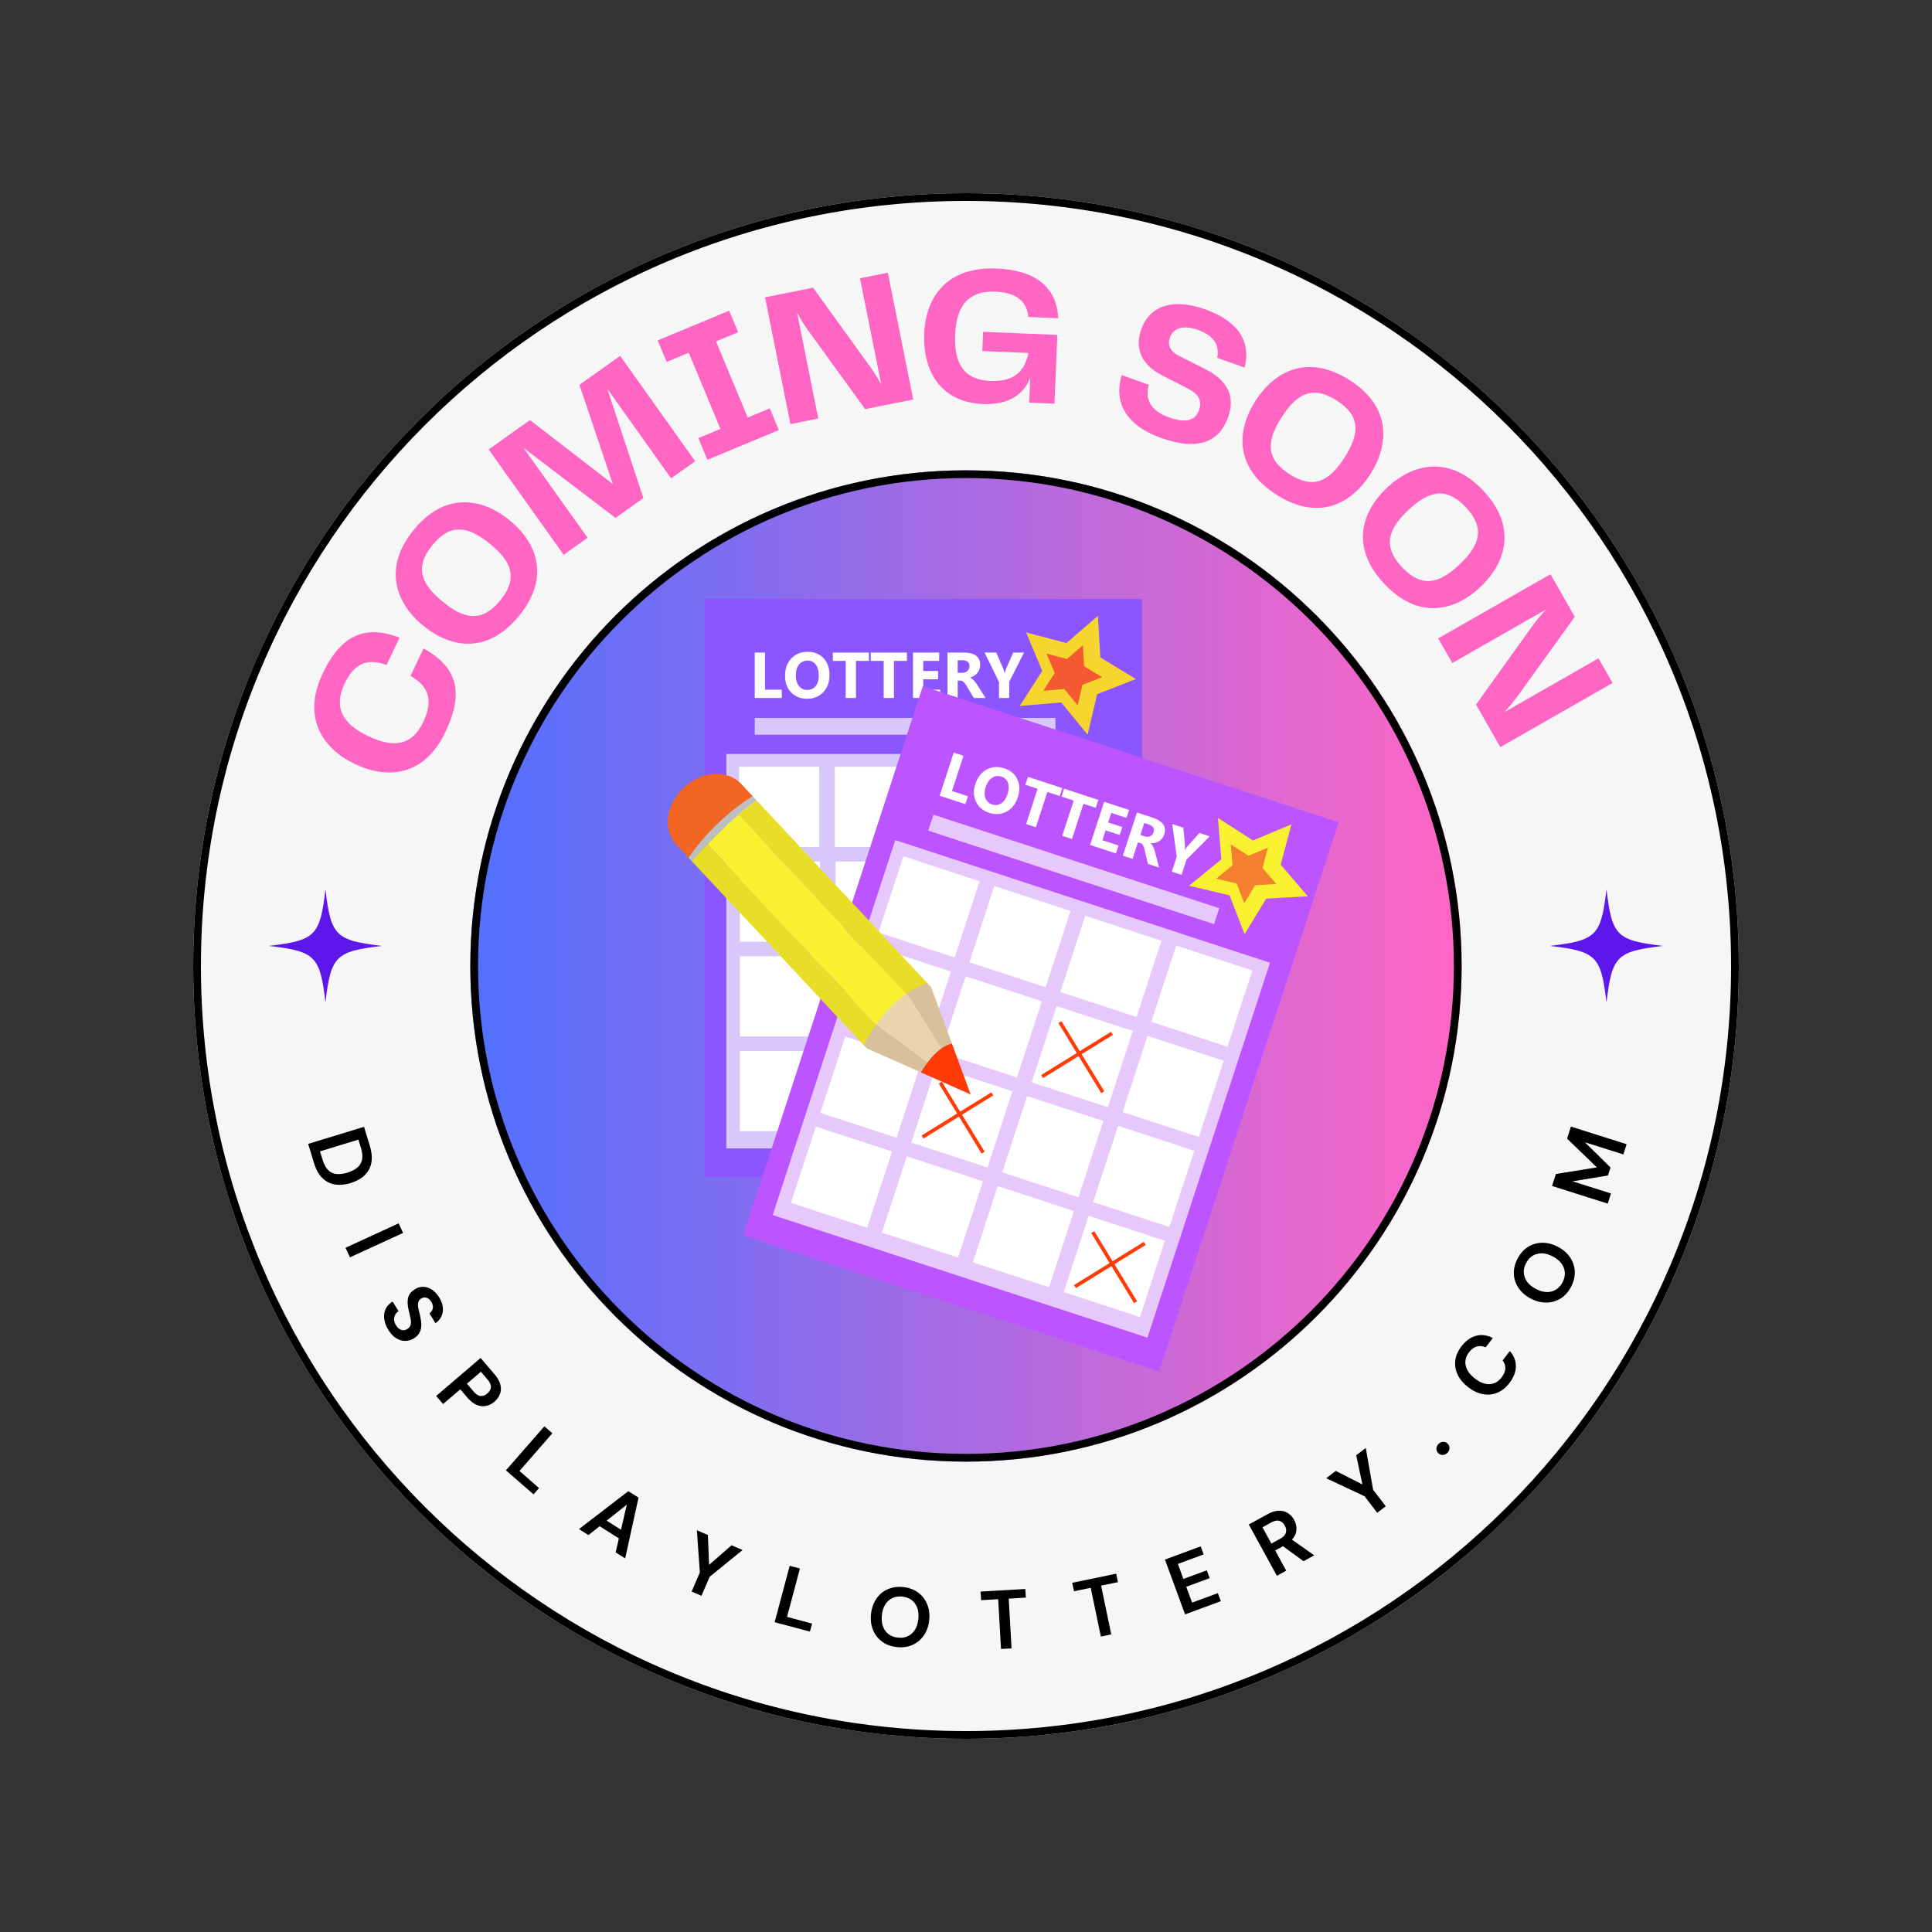 <svg xmlns="http://www.w3.org/2000/svg" xmlns:xlink="http://www.w3.org/1999/xlink" width="500" zoomAndPan="magnify" viewBox="0 0 375 375" height="500" preserveAspectRatio="xMidYMid meet" version="1.0"><rect x="0" y="0" width="375" height="375" fill="#333333" stroke="none"/><defs><g/><clipPath id="3c8b5dbeda"><path d="M 37.5 37.5 L 337.5 37.5 L 337.5 337.5 L 37.5 337.5 Z M 37.5 37.5 " clip-rule="nonzero"/></clipPath><clipPath id="721725e0b8"><path d="M 187.5 37.5 C 104.656 37.5 37.5 104.656 37.5 187.5 C 37.5 270.344 104.656 337.5 187.5 337.5 C 270.344 337.5 337.5 270.344 337.5 187.5 C 337.5 104.656 270.344 37.5 187.5 37.5 Z M 187.5 37.5 " clip-rule="nonzero"/></clipPath><clipPath id="bf26c72ea7"><path d="M 91.289 91.289 L 283.711 91.289 L 283.711 283.711 L 91.289 283.711 Z M 91.289 91.289 " clip-rule="nonzero"/></clipPath><clipPath id="8bfb88e662"><path d="M 187.5 91.289 C 134.363 91.289 91.289 134.363 91.289 187.5 C 91.289 240.637 134.363 283.711 187.5 283.711 C 240.637 283.711 283.711 240.637 283.711 187.5 C 283.711 134.363 240.637 91.289 187.5 91.289 Z M 187.5 91.289 " clip-rule="nonzero"/></clipPath><linearGradient x1="-0" gradientTransform="matrix(0.752, 0, 0, 0.752, 91.291, 91.291)" y1="0" x2="256" gradientUnits="userSpaceOnUse" y2="0" id="7753d9e306"><stop stop-opacity="1" stop-color="rgb(31.799%, 43.9%, 100%)" offset="0"/><stop stop-opacity="1" stop-color="rgb(32.065%, 43.884%, 99.908%)" offset="0.004"/><stop stop-opacity="1" stop-color="rgb(32.332%, 43.869%, 99.818%)" offset="0.008"/><stop stop-opacity="1" stop-color="rgb(32.597%, 43.854%, 99.728%)" offset="0.012"/><stop stop-opacity="1" stop-color="rgb(32.864%, 43.839%, 99.638%)" offset="0.016"/><stop stop-opacity="1" stop-color="rgb(33.13%, 43.823%, 99.548%)" offset="0.02"/><stop stop-opacity="1" stop-color="rgb(33.397%, 43.808%, 99.458%)" offset="0.023"/><stop stop-opacity="1" stop-color="rgb(33.664%, 43.793%, 99.367%)" offset="0.027"/><stop stop-opacity="1" stop-color="rgb(33.931%, 43.777%, 99.277%)" offset="0.031"/><stop stop-opacity="1" stop-color="rgb(34.196%, 43.762%, 99.187%)" offset="0.035"/><stop stop-opacity="1" stop-color="rgb(34.464%, 43.747%, 99.097%)" offset="0.039"/><stop stop-opacity="1" stop-color="rgb(34.729%, 43.732%, 99.007%)" offset="0.043"/><stop stop-opacity="1" stop-color="rgb(34.996%, 43.716%, 98.917%)" offset="0.047"/><stop stop-opacity="1" stop-color="rgb(35.262%, 43.701%, 98.827%)" offset="0.051"/><stop stop-opacity="1" stop-color="rgb(35.529%, 43.686%, 98.737%)" offset="0.055"/><stop stop-opacity="1" stop-color="rgb(35.794%, 43.671%, 98.645%)" offset="0.059"/><stop stop-opacity="1" stop-color="rgb(36.061%, 43.655%, 98.555%)" offset="0.062"/><stop stop-opacity="1" stop-color="rgb(36.328%, 43.64%, 98.465%)" offset="0.066"/><stop stop-opacity="1" stop-color="rgb(36.595%, 43.625%, 98.375%)" offset="0.07"/><stop stop-opacity="1" stop-color="rgb(36.861%, 43.61%, 98.285%)" offset="0.074"/><stop stop-opacity="1" stop-color="rgb(37.128%, 43.594%, 98.195%)" offset="0.078"/><stop stop-opacity="1" stop-color="rgb(37.393%, 43.579%, 98.105%)" offset="0.082"/><stop stop-opacity="1" stop-color="rgb(37.66%, 43.564%, 98.015%)" offset="0.086"/><stop stop-opacity="1" stop-color="rgb(37.926%, 43.549%, 97.923%)" offset="0.09"/><stop stop-opacity="1" stop-color="rgb(38.193%, 43.533%, 97.833%)" offset="0.094"/><stop stop-opacity="1" stop-color="rgb(38.458%, 43.518%, 97.743%)" offset="0.098"/><stop stop-opacity="1" stop-color="rgb(38.725%, 43.503%, 97.653%)" offset="0.102"/><stop stop-opacity="1" stop-color="rgb(38.992%, 43.488%, 97.563%)" offset="0.105"/><stop stop-opacity="1" stop-color="rgb(39.259%, 43.472%, 97.473%)" offset="0.109"/><stop stop-opacity="1" stop-color="rgb(39.525%, 43.457%, 97.382%)" offset="0.113"/><stop stop-opacity="1" stop-color="rgb(39.792%, 43.442%, 97.292%)" offset="0.117"/><stop stop-opacity="1" stop-color="rgb(40.057%, 43.427%, 97.202%)" offset="0.121"/><stop stop-opacity="1" stop-color="rgb(40.324%, 43.411%, 97.112%)" offset="0.125"/><stop stop-opacity="1" stop-color="rgb(40.59%, 43.396%, 97.021%)" offset="0.129"/><stop stop-opacity="1" stop-color="rgb(40.857%, 43.381%, 96.931%)" offset="0.133"/><stop stop-opacity="1" stop-color="rgb(41.122%, 43.365%, 96.841%)" offset="0.137"/><stop stop-opacity="1" stop-color="rgb(41.389%, 43.35%, 96.751%)" offset="0.141"/><stop stop-opacity="1" stop-color="rgb(41.655%, 43.335%, 96.66%)" offset="0.145"/><stop stop-opacity="1" stop-color="rgb(41.922%, 43.32%, 96.57%)" offset="0.148"/><stop stop-opacity="1" stop-color="rgb(42.189%, 43.304%, 96.48%)" offset="0.152"/><stop stop-opacity="1" stop-color="rgb(42.456%, 43.289%, 96.39%)" offset="0.156"/><stop stop-opacity="1" stop-color="rgb(42.722%, 43.274%, 96.3%)" offset="0.16"/><stop stop-opacity="1" stop-color="rgb(42.989%, 43.259%, 96.21%)" offset="0.164"/><stop stop-opacity="1" stop-color="rgb(43.254%, 43.243%, 96.12%)" offset="0.168"/><stop stop-opacity="1" stop-color="rgb(43.521%, 43.23%, 96.03%)" offset="0.172"/><stop stop-opacity="1" stop-color="rgb(43.787%, 43.214%, 95.938%)" offset="0.176"/><stop stop-opacity="1" stop-color="rgb(44.054%, 43.199%, 95.848%)" offset="0.18"/><stop stop-opacity="1" stop-color="rgb(44.319%, 43.184%, 95.758%)" offset="0.184"/><stop stop-opacity="1" stop-color="rgb(44.586%, 43.169%, 95.668%)" offset="0.188"/><stop stop-opacity="1" stop-color="rgb(44.853%, 43.153%, 95.578%)" offset="0.191"/><stop stop-opacity="1" stop-color="rgb(45.12%, 43.138%, 95.488%)" offset="0.195"/><stop stop-opacity="1" stop-color="rgb(45.386%, 43.123%, 95.396%)" offset="0.199"/><stop stop-opacity="1" stop-color="rgb(45.653%, 43.108%, 95.306%)" offset="0.203"/><stop stop-opacity="1" stop-color="rgb(45.918%, 43.092%, 95.216%)" offset="0.207"/><stop stop-opacity="1" stop-color="rgb(46.185%, 43.077%, 95.126%)" offset="0.211"/><stop stop-opacity="1" stop-color="rgb(46.451%, 43.062%, 95.036%)" offset="0.215"/><stop stop-opacity="1" stop-color="rgb(46.718%, 43.047%, 94.946%)" offset="0.219"/><stop stop-opacity="1" stop-color="rgb(46.983%, 43.031%, 94.856%)" offset="0.223"/><stop stop-opacity="1" stop-color="rgb(47.25%, 43.016%, 94.766%)" offset="0.227"/><stop stop-opacity="1" stop-color="rgb(47.516%, 43.001%, 94.675%)" offset="0.23"/><stop stop-opacity="1" stop-color="rgb(47.783%, 42.986%, 94.585%)" offset="0.234"/><stop stop-opacity="1" stop-color="rgb(48.05%, 42.97%, 94.495%)" offset="0.238"/><stop stop-opacity="1" stop-color="rgb(48.317%, 42.955%, 94.405%)" offset="0.242"/><stop stop-opacity="1" stop-color="rgb(48.582%, 42.94%, 94.315%)" offset="0.246"/><stop stop-opacity="1" stop-color="rgb(48.849%, 42.925%, 94.225%)" offset="0.25"/><stop stop-opacity="1" stop-color="rgb(49.115%, 42.909%, 94.135%)" offset="0.254"/><stop stop-opacity="1" stop-color="rgb(49.382%, 42.894%, 94.044%)" offset="0.258"/><stop stop-opacity="1" stop-color="rgb(49.648%, 42.879%, 93.953%)" offset="0.262"/><stop stop-opacity="1" stop-color="rgb(49.915%, 42.863%, 93.863%)" offset="0.266"/><stop stop-opacity="1" stop-color="rgb(50.18%, 42.848%, 93.773%)" offset="0.27"/><stop stop-opacity="1" stop-color="rgb(50.447%, 42.833%, 93.683%)" offset="0.273"/><stop stop-opacity="1" stop-color="rgb(50.714%, 42.818%, 93.593%)" offset="0.277"/><stop stop-opacity="1" stop-color="rgb(50.981%, 42.802%, 93.503%)" offset="0.281"/><stop stop-opacity="1" stop-color="rgb(51.247%, 42.787%, 93.411%)" offset="0.285"/><stop stop-opacity="1" stop-color="rgb(51.514%, 42.772%, 93.321%)" offset="0.289"/><stop stop-opacity="1" stop-color="rgb(51.779%, 42.757%, 93.231%)" offset="0.293"/><stop stop-opacity="1" stop-color="rgb(52.046%, 42.741%, 93.141%)" offset="0.297"/><stop stop-opacity="1" stop-color="rgb(52.312%, 42.726%, 93.051%)" offset="0.301"/><stop stop-opacity="1" stop-color="rgb(52.579%, 42.711%, 92.961%)" offset="0.305"/><stop stop-opacity="1" stop-color="rgb(52.844%, 42.696%, 92.871%)" offset="0.309"/><stop stop-opacity="1" stop-color="rgb(53.111%, 42.68%, 92.781%)" offset="0.312"/><stop stop-opacity="1" stop-color="rgb(53.377%, 42.665%, 92.69%)" offset="0.316"/><stop stop-opacity="1" stop-color="rgb(53.644%, 42.65%, 92.599%)" offset="0.32"/><stop stop-opacity="1" stop-color="rgb(53.911%, 42.635%, 92.509%)" offset="0.324"/><stop stop-opacity="1" stop-color="rgb(54.178%, 42.619%, 92.419%)" offset="0.328"/><stop stop-opacity="1" stop-color="rgb(54.443%, 42.604%, 92.329%)" offset="0.332"/><stop stop-opacity="1" stop-color="rgb(54.71%, 42.589%, 92.239%)" offset="0.336"/><stop stop-opacity="1" stop-color="rgb(54.976%, 42.574%, 92.149%)" offset="0.34"/><stop stop-opacity="1" stop-color="rgb(55.243%, 42.558%, 92.059%)" offset="0.344"/><stop stop-opacity="1" stop-color="rgb(55.508%, 42.543%, 91.968%)" offset="0.348"/><stop stop-opacity="1" stop-color="rgb(55.775%, 42.528%, 91.878%)" offset="0.352"/><stop stop-opacity="1" stop-color="rgb(56.041%, 42.513%, 91.788%)" offset="0.355"/><stop stop-opacity="1" stop-color="rgb(56.308%, 42.497%, 91.698%)" offset="0.359"/><stop stop-opacity="1" stop-color="rgb(56.575%, 42.482%, 91.608%)" offset="0.363"/><stop stop-opacity="1" stop-color="rgb(56.842%, 42.467%, 91.518%)" offset="0.367"/><stop stop-opacity="1" stop-color="rgb(57.108%, 42.451%, 91.426%)" offset="0.371"/><stop stop-opacity="1" stop-color="rgb(57.375%, 42.436%, 91.336%)" offset="0.375"/><stop stop-opacity="1" stop-color="rgb(57.64%, 42.421%, 91.246%)" offset="0.379"/><stop stop-opacity="1" stop-color="rgb(57.907%, 42.406%, 91.156%)" offset="0.383"/><stop stop-opacity="1" stop-color="rgb(58.173%, 42.39%, 91.066%)" offset="0.387"/><stop stop-opacity="1" stop-color="rgb(58.44%, 42.375%, 90.976%)" offset="0.391"/><stop stop-opacity="1" stop-color="rgb(58.705%, 42.36%, 90.886%)" offset="0.395"/><stop stop-opacity="1" stop-color="rgb(58.972%, 42.345%, 90.796%)" offset="0.398"/><stop stop-opacity="1" stop-color="rgb(59.239%, 42.329%, 90.704%)" offset="0.402"/><stop stop-opacity="1" stop-color="rgb(59.506%, 42.314%, 90.614%)" offset="0.406"/><stop stop-opacity="1" stop-color="rgb(59.772%, 42.299%, 90.524%)" offset="0.41"/><stop stop-opacity="1" stop-color="rgb(60.039%, 42.285%, 90.434%)" offset="0.414"/><stop stop-opacity="1" stop-color="rgb(60.304%, 42.27%, 90.344%)" offset="0.418"/><stop stop-opacity="1" stop-color="rgb(60.571%, 42.255%, 90.254%)" offset="0.422"/><stop stop-opacity="1" stop-color="rgb(60.837%, 42.239%, 90.164%)" offset="0.426"/><stop stop-opacity="1" stop-color="rgb(61.104%, 42.224%, 90.074%)" offset="0.43"/><stop stop-opacity="1" stop-color="rgb(61.369%, 42.209%, 89.983%)" offset="0.434"/><stop stop-opacity="1" stop-color="rgb(61.636%, 42.194%, 89.893%)" offset="0.438"/><stop stop-opacity="1" stop-color="rgb(61.902%, 42.178%, 89.803%)" offset="0.441"/><stop stop-opacity="1" stop-color="rgb(62.169%, 42.163%, 89.713%)" offset="0.445"/><stop stop-opacity="1" stop-color="rgb(62.436%, 42.148%, 89.622%)" offset="0.449"/><stop stop-opacity="1" stop-color="rgb(62.703%, 42.133%, 89.532%)" offset="0.453"/><stop stop-opacity="1" stop-color="rgb(62.968%, 42.117%, 89.441%)" offset="0.457"/><stop stop-opacity="1" stop-color="rgb(63.235%, 42.102%, 89.351%)" offset="0.461"/><stop stop-opacity="1" stop-color="rgb(63.501%, 42.087%, 89.261%)" offset="0.465"/><stop stop-opacity="1" stop-color="rgb(63.768%, 42.072%, 89.171%)" offset="0.469"/><stop stop-opacity="1" stop-color="rgb(64.034%, 42.056%, 89.081%)" offset="0.473"/><stop stop-opacity="1" stop-color="rgb(64.301%, 42.041%, 88.991%)" offset="0.477"/><stop stop-opacity="1" stop-color="rgb(64.566%, 42.026%, 88.901%)" offset="0.48"/><stop stop-opacity="1" stop-color="rgb(64.833%, 42.01%, 88.811%)" offset="0.484"/><stop stop-opacity="1" stop-color="rgb(65.1%, 41.995%, 88.719%)" offset="0.488"/><stop stop-opacity="1" stop-color="rgb(65.367%, 41.98%, 88.629%)" offset="0.492"/><stop stop-opacity="1" stop-color="rgb(65.633%, 41.965%, 88.539%)" offset="0.496"/><stop stop-opacity="1" stop-color="rgb(65.9%, 41.949%, 88.449%)" offset="0.5"/><stop stop-opacity="1" stop-color="rgb(66.165%, 41.934%, 88.359%)" offset="0.504"/><stop stop-opacity="1" stop-color="rgb(66.432%, 41.919%, 88.269%)" offset="0.508"/><stop stop-opacity="1" stop-color="rgb(66.698%, 41.904%, 88.179%)" offset="0.512"/><stop stop-opacity="1" stop-color="rgb(66.965%, 41.888%, 88.089%)" offset="0.516"/><stop stop-opacity="1" stop-color="rgb(67.23%, 41.873%, 87.997%)" offset="0.52"/><stop stop-opacity="1" stop-color="rgb(67.497%, 41.858%, 87.907%)" offset="0.523"/><stop stop-opacity="1" stop-color="rgb(67.763%, 41.843%, 87.817%)" offset="0.527"/><stop stop-opacity="1" stop-color="rgb(68.03%, 41.827%, 87.727%)" offset="0.531"/><stop stop-opacity="1" stop-color="rgb(68.297%, 41.812%, 87.637%)" offset="0.535"/><stop stop-opacity="1" stop-color="rgb(68.564%, 41.797%, 87.547%)" offset="0.539"/><stop stop-opacity="1" stop-color="rgb(68.829%, 41.782%, 87.456%)" offset="0.543"/><stop stop-opacity="1" stop-color="rgb(69.096%, 41.766%, 87.366%)" offset="0.547"/><stop stop-opacity="1" stop-color="rgb(69.362%, 41.751%, 87.276%)" offset="0.551"/><stop stop-opacity="1" stop-color="rgb(69.629%, 41.736%, 87.186%)" offset="0.555"/><stop stop-opacity="1" stop-color="rgb(69.894%, 41.721%, 87.096%)" offset="0.559"/><stop stop-opacity="1" stop-color="rgb(70.161%, 41.705%, 87.006%)" offset="0.562"/><stop stop-opacity="1" stop-color="rgb(70.427%, 41.69%, 86.916%)" offset="0.566"/><stop stop-opacity="1" stop-color="rgb(70.694%, 41.675%, 86.826%)" offset="0.57"/><stop stop-opacity="1" stop-color="rgb(70.961%, 41.66%, 86.734%)" offset="0.574"/><stop stop-opacity="1" stop-color="rgb(71.228%, 41.644%, 86.644%)" offset="0.578"/><stop stop-opacity="1" stop-color="rgb(71.494%, 41.629%, 86.554%)" offset="0.582"/><stop stop-opacity="1" stop-color="rgb(71.761%, 41.614%, 86.464%)" offset="0.586"/><stop stop-opacity="1" stop-color="rgb(72.026%, 41.599%, 86.374%)" offset="0.59"/><stop stop-opacity="1" stop-color="rgb(72.293%, 41.583%, 86.284%)" offset="0.594"/><stop stop-opacity="1" stop-color="rgb(72.559%, 41.568%, 86.194%)" offset="0.598"/><stop stop-opacity="1" stop-color="rgb(72.826%, 41.553%, 86.104%)" offset="0.602"/><stop stop-opacity="1" stop-color="rgb(73.091%, 41.537%, 86.012%)" offset="0.605"/><stop stop-opacity="1" stop-color="rgb(73.358%, 41.522%, 85.922%)" offset="0.609"/><stop stop-opacity="1" stop-color="rgb(73.624%, 41.507%, 85.832%)" offset="0.613"/><stop stop-opacity="1" stop-color="rgb(73.891%, 41.492%, 85.742%)" offset="0.617"/><stop stop-opacity="1" stop-color="rgb(74.158%, 41.476%, 85.652%)" offset="0.621"/><stop stop-opacity="1" stop-color="rgb(74.425%, 41.461%, 85.562%)" offset="0.625"/><stop stop-opacity="1" stop-color="rgb(74.69%, 41.446%, 85.471%)" offset="0.629"/><stop stop-opacity="1" stop-color="rgb(74.957%, 41.431%, 85.381%)" offset="0.633"/><stop stop-opacity="1" stop-color="rgb(75.223%, 41.415%, 85.291%)" offset="0.637"/><stop stop-opacity="1" stop-color="rgb(75.49%, 41.4%, 85.201%)" offset="0.641"/><stop stop-opacity="1" stop-color="rgb(75.755%, 41.385%, 85.11%)" offset="0.645"/><stop stop-opacity="1" stop-color="rgb(76.022%, 41.37%, 85.02%)" offset="0.648"/><stop stop-opacity="1" stop-color="rgb(76.288%, 41.354%, 84.93%)" offset="0.652"/><stop stop-opacity="1" stop-color="rgb(76.555%, 41.339%, 84.84%)" offset="0.656"/><stop stop-opacity="1" stop-color="rgb(76.822%, 41.324%, 84.749%)" offset="0.66"/><stop stop-opacity="1" stop-color="rgb(77.089%, 41.31%, 84.659%)" offset="0.664"/><stop stop-opacity="1" stop-color="rgb(77.354%, 41.295%, 84.569%)" offset="0.668"/><stop stop-opacity="1" stop-color="rgb(77.621%, 41.28%, 84.479%)" offset="0.672"/><stop stop-opacity="1" stop-color="rgb(77.887%, 41.264%, 84.389%)" offset="0.676"/><stop stop-opacity="1" stop-color="rgb(78.154%, 41.249%, 84.299%)" offset="0.68"/><stop stop-opacity="1" stop-color="rgb(78.419%, 41.234%, 84.209%)" offset="0.684"/><stop stop-opacity="1" stop-color="rgb(78.687%, 41.219%, 84.119%)" offset="0.688"/><stop stop-opacity="1" stop-color="rgb(78.952%, 41.203%, 84.027%)" offset="0.691"/><stop stop-opacity="1" stop-color="rgb(79.219%, 41.188%, 83.937%)" offset="0.695"/><stop stop-opacity="1" stop-color="rgb(79.486%, 41.173%, 83.847%)" offset="0.699"/><stop stop-opacity="1" stop-color="rgb(79.753%, 41.158%, 83.757%)" offset="0.703"/><stop stop-opacity="1" stop-color="rgb(80.019%, 41.142%, 83.667%)" offset="0.707"/><stop stop-opacity="1" stop-color="rgb(80.286%, 41.127%, 83.577%)" offset="0.711"/><stop stop-opacity="1" stop-color="rgb(80.551%, 41.112%, 83.485%)" offset="0.715"/><stop stop-opacity="1" stop-color="rgb(80.818%, 41.096%, 83.395%)" offset="0.719"/><stop stop-opacity="1" stop-color="rgb(81.084%, 41.081%, 83.305%)" offset="0.723"/><stop stop-opacity="1" stop-color="rgb(81.351%, 41.066%, 83.215%)" offset="0.727"/><stop stop-opacity="1" stop-color="rgb(81.616%, 41.051%, 83.125%)" offset="0.73"/><stop stop-opacity="1" stop-color="rgb(81.883%, 41.035%, 83.035%)" offset="0.734"/><stop stop-opacity="1" stop-color="rgb(82.149%, 41.02%, 82.945%)" offset="0.738"/><stop stop-opacity="1" stop-color="rgb(82.416%, 41.005%, 82.855%)" offset="0.742"/><stop stop-opacity="1" stop-color="rgb(82.683%, 40.99%, 82.764%)" offset="0.746"/><stop stop-opacity="1" stop-color="rgb(82.95%, 40.974%, 82.674%)" offset="0.75"/><stop stop-opacity="1" stop-color="rgb(83.215%, 40.959%, 82.584%)" offset="0.754"/><stop stop-opacity="1" stop-color="rgb(83.482%, 40.944%, 82.494%)" offset="0.758"/><stop stop-opacity="1" stop-color="rgb(83.748%, 40.929%, 82.404%)" offset="0.762"/><stop stop-opacity="1" stop-color="rgb(84.015%, 40.913%, 82.314%)" offset="0.766"/><stop stop-opacity="1" stop-color="rgb(84.28%, 40.898%, 82.224%)" offset="0.77"/><stop stop-opacity="1" stop-color="rgb(84.547%, 40.883%, 82.133%)" offset="0.773"/><stop stop-opacity="1" stop-color="rgb(84.813%, 40.868%, 82.042%)" offset="0.777"/><stop stop-opacity="1" stop-color="rgb(85.08%, 40.852%, 81.952%)" offset="0.781"/><stop stop-opacity="1" stop-color="rgb(85.347%, 40.837%, 81.862%)" offset="0.785"/><stop stop-opacity="1" stop-color="rgb(85.614%, 40.822%, 81.772%)" offset="0.789"/><stop stop-opacity="1" stop-color="rgb(85.88%, 40.807%, 81.682%)" offset="0.793"/><stop stop-opacity="1" stop-color="rgb(86.147%, 40.791%, 81.592%)" offset="0.797"/><stop stop-opacity="1" stop-color="rgb(86.412%, 40.776%, 81.5%)" offset="0.801"/><stop stop-opacity="1" stop-color="rgb(86.679%, 40.761%, 81.41%)" offset="0.805"/><stop stop-opacity="1" stop-color="rgb(86.945%, 40.746%, 81.32%)" offset="0.809"/><stop stop-opacity="1" stop-color="rgb(87.212%, 40.73%, 81.23%)" offset="0.812"/><stop stop-opacity="1" stop-color="rgb(87.477%, 40.715%, 81.14%)" offset="0.816"/><stop stop-opacity="1" stop-color="rgb(87.744%, 40.7%, 81.05%)" offset="0.82"/><stop stop-opacity="1" stop-color="rgb(88.01%, 40.685%, 80.96%)" offset="0.824"/><stop stop-opacity="1" stop-color="rgb(88.277%, 40.669%, 80.87%)" offset="0.828"/><stop stop-opacity="1" stop-color="rgb(88.544%, 40.654%, 80.779%)" offset="0.832"/><stop stop-opacity="1" stop-color="rgb(88.811%, 40.639%, 80.688%)" offset="0.836"/><stop stop-opacity="1" stop-color="rgb(89.076%, 40.623%, 80.598%)" offset="0.84"/><stop stop-opacity="1" stop-color="rgb(89.343%, 40.608%, 80.508%)" offset="0.844"/><stop stop-opacity="1" stop-color="rgb(89.609%, 40.593%, 80.418%)" offset="0.848"/><stop stop-opacity="1" stop-color="rgb(89.876%, 40.578%, 80.328%)" offset="0.852"/><stop stop-opacity="1" stop-color="rgb(90.141%, 40.562%, 80.238%)" offset="0.855"/><stop stop-opacity="1" stop-color="rgb(90.408%, 40.547%, 80.148%)" offset="0.859"/><stop stop-opacity="1" stop-color="rgb(90.674%, 40.532%, 80.057%)" offset="0.863"/><stop stop-opacity="1" stop-color="rgb(90.941%, 40.517%, 79.967%)" offset="0.867"/><stop stop-opacity="1" stop-color="rgb(91.208%, 40.501%, 79.877%)" offset="0.871"/><stop stop-opacity="1" stop-color="rgb(91.475%, 40.486%, 79.787%)" offset="0.875"/><stop stop-opacity="1" stop-color="rgb(91.74%, 40.471%, 79.697%)" offset="0.879"/><stop stop-opacity="1" stop-color="rgb(92.007%, 40.456%, 79.607%)" offset="0.883"/><stop stop-opacity="1" stop-color="rgb(92.273%, 40.44%, 79.515%)" offset="0.887"/><stop stop-opacity="1" stop-color="rgb(92.54%, 40.425%, 79.425%)" offset="0.891"/><stop stop-opacity="1" stop-color="rgb(92.805%, 40.41%, 79.335%)" offset="0.895"/><stop stop-opacity="1" stop-color="rgb(93.073%, 40.395%, 79.245%)" offset="0.898"/><stop stop-opacity="1" stop-color="rgb(93.338%, 40.379%, 79.155%)" offset="0.902"/><stop stop-opacity="1" stop-color="rgb(93.605%, 40.366%, 79.065%)" offset="0.906"/><stop stop-opacity="1" stop-color="rgb(93.871%, 40.35%, 78.975%)" offset="0.91"/><stop stop-opacity="1" stop-color="rgb(94.138%, 40.335%, 78.885%)" offset="0.914"/><stop stop-opacity="1" stop-color="rgb(94.405%, 40.32%, 78.793%)" offset="0.918"/><stop stop-opacity="1" stop-color="rgb(94.672%, 40.305%, 78.703%)" offset="0.922"/><stop stop-opacity="1" stop-color="rgb(94.937%, 40.289%, 78.613%)" offset="0.926"/><stop stop-opacity="1" stop-color="rgb(95.204%, 40.274%, 78.523%)" offset="0.93"/><stop stop-opacity="1" stop-color="rgb(95.47%, 40.259%, 78.433%)" offset="0.934"/><stop stop-opacity="1" stop-color="rgb(95.737%, 40.244%, 78.343%)" offset="0.938"/><stop stop-opacity="1" stop-color="rgb(96.002%, 40.228%, 78.253%)" offset="0.941"/><stop stop-opacity="1" stop-color="rgb(96.269%, 40.213%, 78.163%)" offset="0.945"/><stop stop-opacity="1" stop-color="rgb(96.535%, 40.198%, 78.072%)" offset="0.949"/><stop stop-opacity="1" stop-color="rgb(96.802%, 40.182%, 77.982%)" offset="0.953"/><stop stop-opacity="1" stop-color="rgb(97.069%, 40.167%, 77.892%)" offset="0.957"/><stop stop-opacity="1" stop-color="rgb(97.336%, 40.152%, 77.802%)" offset="0.961"/><stop stop-opacity="1" stop-color="rgb(97.601%, 40.137%, 77.711%)" offset="0.965"/><stop stop-opacity="1" stop-color="rgb(97.868%, 40.121%, 77.621%)" offset="0.969"/><stop stop-opacity="1" stop-color="rgb(98.134%, 40.106%, 77.531%)" offset="0.973"/><stop stop-opacity="1" stop-color="rgb(98.401%, 40.091%, 77.441%)" offset="0.977"/><stop stop-opacity="1" stop-color="rgb(98.666%, 40.076%, 77.35%)" offset="0.98"/><stop stop-opacity="1" stop-color="rgb(98.933%, 40.06%, 77.26%)" offset="0.984"/><stop stop-opacity="1" stop-color="rgb(99.199%, 40.045%, 77.17%)" offset="0.988"/><stop stop-opacity="1" stop-color="rgb(99.466%, 40.03%, 77.08%)" offset="0.992"/><stop stop-opacity="1" stop-color="rgb(99.731%, 40.015%, 76.99%)" offset="0.996"/><stop stop-opacity="1" stop-color="rgb(99.998%, 39.999%, 76.9%)" offset="1"/></linearGradient><clipPath id="ac7b0d010a"><path d="M 91.289 91.289 L 283.699 91.289 L 283.699 283.699 L 91.289 283.699 Z M 91.289 91.289 " clip-rule="nonzero"/></clipPath><clipPath id="2702cba42c"><path d="M 187.496 91.289 C 134.363 91.289 91.289 134.363 91.289 187.496 C 91.289 240.629 134.363 283.699 187.496 283.699 C 240.629 283.699 283.699 240.629 283.699 187.496 C 283.699 134.363 240.629 91.289 187.496 91.289 Z M 187.496 91.289 " clip-rule="nonzero"/></clipPath><clipPath id="f41ea6e217"><path d="M 52.18 172.609 L 73.93 172.609 L 73.93 194.359 L 52.18 194.359 Z M 52.18 172.609 " clip-rule="nonzero"/></clipPath><clipPath id="20758f2e8b"><path d="M 300.828 172.609 L 322.578 172.609 L 322.578 194.359 L 300.828 194.359 Z M 300.828 172.609 " clip-rule="nonzero"/></clipPath><clipPath id="09226817f9"><path d="M 136 116.25 L 222 116.25 L 222 229 L 136 229 Z M 136 116.25 " clip-rule="nonzero"/></clipPath><clipPath id="f3cb4989d7"><path d="M 144.25 133.172 L 259.844 133.172 L 259.844 266.223 L 144.25 266.223 Z M 144.25 133.172 " clip-rule="nonzero"/></clipPath></defs><g clip-path="url(#3c8b5dbeda)"><g clip-path="url(#721725e0b8)"><path fill="#f6f6f6" d="M 37.5 37.5 L 337.5 37.5 L 337.5 337.5 L 37.5 337.5 Z M 37.5 37.5 " fill-opacity="1" fill-rule="nonzero"/><path stroke-linecap="butt" transform="matrix(0.75, 0, 0, 0.75, 37.5, 37.5)" fill="none" stroke-linejoin="miter" d="M 200 0 C 89.542 0 -0 89.542 -0 200 C -0 310.458 89.542 400 200 400 C 310.458 400 400 310.458 400 200 C 400 89.542 310.458 0 200 0 Z M 200 0 " stroke="#000000" stroke-width="4" stroke-opacity="1" stroke-miterlimit="4"/></g></g><g clip-path="url(#bf26c72ea7)"><g clip-path="url(#8bfb88e662)"><path fill="url(#7753d9e306)" d="M 91.289 91.289 L 91.289 283.711 L 283.711 283.711 L 283.711 91.289 Z M 91.289 91.289 " fill-rule="nonzero"/></g></g><g clip-path="url(#ac7b0d010a)"><g clip-path="url(#2702cba42c)"><path stroke-linecap="butt" transform="matrix(0.75, 0, 0, 0.75, 91.291, 91.291)" fill="none" stroke-linejoin="miter" d="M 128.274 -0.002 C 57.43 -0.002 -0.002 57.43 -0.002 128.274 C -0.002 199.117 57.43 256.544 128.274 256.544 C 199.117 256.544 256.544 199.117 256.544 128.274 C 256.544 57.43 199.117 -0.002 128.274 -0.002 Z M 128.274 -0.002 " stroke="#000000" stroke-width="4" stroke-opacity="1" stroke-miterlimit="4"/></g></g><g clip-path="url(#f41ea6e217)"><path fill="#5e17eb" d="M 63.172 172.609 C 62.102 181.66 61.234 182.527 52.18 183.602 C 52.199 183.602 52.219 183.605 52.238 183.605 C 61.238 184.676 62.105 185.559 63.172 194.594 C 64.246 185.539 65.113 184.672 74.164 183.602 C 65.113 182.527 64.246 181.66 63.172 172.609 Z M 63.172 172.609 " fill-opacity="1" fill-rule="nonzero"/></g><g clip-path="url(#20758f2e8b)"><path fill="#5e17eb" d="M 311.82 172.609 C 310.75 181.66 309.879 182.527 300.828 183.602 C 300.848 183.602 300.867 183.605 300.883 183.605 C 309.883 184.676 310.75 185.559 311.82 194.594 C 312.891 185.539 313.762 184.672 322.812 183.602 C 313.762 182.527 312.891 181.66 311.82 172.609 Z M 311.82 172.609 " fill-opacity="1" fill-rule="nonzero"/></g><g clip-path="url(#09226817f9)"><path fill="#8b55ff" d="M 221.719 228.461 L 136.777 228.461 L 136.777 116.273 L 221.719 116.273 L 221.719 228.461 " fill-opacity="1" fill-rule="nonzero"/></g><path fill="#d8c8fc" d="M 217.516 222.91 L 140.98 222.91 L 140.98 146.344 L 217.516 146.344 L 217.516 222.91 " fill-opacity="1" fill-rule="nonzero"/><path fill="#ffffff" d="M 159.016 164.406 L 143.457 164.406 L 143.457 148.836 L 159.016 148.836 L 159.016 164.406 " fill-opacity="1" fill-rule="nonzero"/><path fill="#ffffff" d="M 177.59 164.406 L 162.027 164.406 L 162.027 148.836 L 177.59 148.836 L 177.59 164.406 " fill-opacity="1" fill-rule="nonzero"/><path fill="#ffffff" d="M 196.16 164.406 L 180.598 164.406 L 180.598 148.836 L 196.16 148.836 L 196.16 164.406 " fill-opacity="1" fill-rule="nonzero"/><path fill="#ffffff" d="M 214.734 164.406 L 199.172 164.406 L 199.172 148.836 L 214.734 148.836 L 214.734 164.406 " fill-opacity="1" fill-rule="nonzero"/><path fill="#ffffff" d="M 159.172 182.789 L 143.609 182.789 L 143.609 167.219 L 159.172 167.219 L 159.172 182.789 " fill-opacity="1" fill-rule="nonzero"/><path fill="#ffffff" d="M 177.742 182.789 L 162.18 182.789 L 162.18 167.219 L 177.742 167.219 L 177.742 182.789 " fill-opacity="1" fill-rule="nonzero"/><path fill="#ffffff" d="M 196.312 182.789 L 180.754 182.789 L 180.754 167.219 L 196.312 167.219 L 196.312 182.789 " fill-opacity="1" fill-rule="nonzero"/><path fill="#ffffff" d="M 214.887 182.789 L 199.324 182.789 L 199.324 167.219 L 214.887 167.219 L 214.887 182.789 " fill-opacity="1" fill-rule="nonzero"/><path fill="#ffffff" d="M 159.172 201.168 L 143.609 201.168 L 143.609 185.602 L 159.172 185.602 L 159.172 201.168 " fill-opacity="1" fill-rule="nonzero"/><path fill="#ffffff" d="M 177.742 201.168 L 162.18 201.168 L 162.18 185.602 L 177.742 185.602 L 177.742 201.168 " fill-opacity="1" fill-rule="nonzero"/><path fill="#ffffff" d="M 196.316 201.168 L 180.754 201.168 L 180.754 185.602 L 196.316 185.602 L 196.316 201.168 " fill-opacity="1" fill-rule="nonzero"/><path fill="#ffffff" d="M 214.887 201.168 L 199.324 201.168 L 199.324 185.602 L 214.887 185.602 L 214.887 201.168 " fill-opacity="1" fill-rule="nonzero"/><path fill="#ffffff" d="M 159.172 219.551 L 143.609 219.551 L 143.609 203.984 L 159.172 203.984 L 159.172 219.551 " fill-opacity="1" fill-rule="nonzero"/><path fill="#ffffff" d="M 177.742 219.551 L 162.18 219.551 L 162.18 203.984 L 177.742 203.984 L 177.742 219.551 " fill-opacity="1" fill-rule="nonzero"/><path fill="#ffffff" d="M 196.316 219.551 L 180.754 219.551 L 180.754 203.984 L 196.316 203.984 L 196.316 219.551 " fill-opacity="1" fill-rule="nonzero"/><path fill="#ffffff" d="M 214.887 219.551 L 199.324 219.551 L 199.324 203.984 L 214.887 203.984 L 214.887 219.551 " fill-opacity="1" fill-rule="nonzero"/><path fill="#ffffff" d="M 151.742 135.477 L 146.496 135.477 L 146.496 126.664 L 148.48 126.664 L 148.48 133.863 L 151.742 133.863 L 151.742 135.477 " fill-opacity="1" fill-rule="nonzero"/><path fill="#ffffff" d="M 156.738 128.223 C 156.039 128.223 155.488 128.484 155.078 129.008 C 154.668 129.531 154.465 130.223 154.465 131.082 C 154.465 131.953 154.668 132.645 155.078 133.152 C 155.488 133.66 156.023 133.914 156.688 133.914 C 157.371 133.914 157.914 133.668 158.316 133.176 C 158.719 132.68 158.918 131.996 158.918 131.117 C 158.918 130.203 158.723 129.492 158.336 128.984 C 157.945 128.477 157.414 128.223 156.738 128.223 Z M 156.652 135.629 C 155.391 135.629 154.363 135.219 153.566 134.398 C 152.773 133.574 152.375 132.504 152.375 131.184 C 152.375 129.793 152.777 128.668 153.586 127.805 C 154.395 126.945 155.461 126.516 156.793 126.516 C 158.051 126.516 159.066 126.926 159.844 127.75 C 160.617 128.574 161.008 129.66 161.008 131.008 C 161.008 132.391 160.605 133.508 159.801 134.355 C 158.996 135.207 157.945 135.629 156.652 135.629 " fill-opacity="1" fill-rule="nonzero"/><path fill="#ffffff" d="M 168.656 128.281 L 166.141 128.281 L 166.141 135.477 L 164.152 135.477 L 164.152 128.281 L 161.652 128.281 L 161.652 126.664 L 168.656 126.664 L 168.656 128.281 " fill-opacity="1" fill-rule="nonzero"/><path fill="#ffffff" d="M 176.027 128.281 L 173.512 128.281 L 173.512 135.477 L 171.523 135.477 L 171.523 128.281 L 169.023 128.281 L 169.023 126.664 L 176.027 126.664 L 176.027 128.281 " fill-opacity="1" fill-rule="nonzero"/><path fill="#ffffff" d="M 182.496 135.477 L 177.211 135.477 L 177.211 126.664 L 182.293 126.664 L 182.293 128.281 L 179.195 128.281 L 179.195 130.238 L 182.078 130.238 L 182.078 131.852 L 179.195 131.852 L 179.195 133.863 L 182.496 133.863 L 182.496 135.477 " fill-opacity="1" fill-rule="nonzero"/><path fill="#ffffff" d="M 185.891 128.148 L 185.891 130.602 L 186.75 130.602 C 187.176 130.602 187.52 130.48 187.777 130.234 C 188.039 129.984 188.172 129.676 188.172 129.305 C 188.172 128.535 187.711 128.148 186.789 128.148 Z M 191.297 135.477 L 189.02 135.477 L 187.648 133.207 C 187.547 133.035 187.449 132.883 187.355 132.746 C 187.258 132.613 187.164 132.496 187.066 132.398 C 186.973 132.305 186.871 132.23 186.766 132.18 C 186.664 132.129 186.551 132.102 186.426 132.102 L 185.891 132.102 L 185.891 135.477 L 183.906 135.477 L 183.906 126.664 L 187.055 126.664 C 189.191 126.664 190.258 127.461 190.258 129.059 C 190.258 129.367 190.211 129.652 190.117 129.91 C 190.023 130.172 189.891 130.406 189.719 130.613 C 189.547 130.824 189.34 131.004 189.094 131.156 C 188.852 131.309 188.582 131.426 188.281 131.512 L 188.281 131.535 C 188.414 131.578 188.539 131.645 188.66 131.734 C 188.785 131.828 188.902 131.938 189.02 132.059 C 189.133 132.184 189.242 132.312 189.348 132.453 C 189.453 132.598 189.547 132.734 189.633 132.871 L 191.297 135.477 " fill-opacity="1" fill-rule="nonzero"/><path fill="#ffffff" d="M 198.762 126.664 L 195.891 132.34 L 195.891 135.477 L 193.906 135.477 L 193.906 132.379 L 191.113 126.664 L 193.379 126.664 L 194.801 129.949 C 194.824 130.012 194.891 130.254 195 130.668 L 195.027 130.668 C 195.078 130.375 195.145 130.145 195.215 129.977 L 196.66 126.664 L 198.762 126.664 " fill-opacity="1" fill-rule="nonzero"/><path fill="#ff0c08" d="M 194.691 180.055 L 188.281 174.586 L 192.879 169.133 L 192.348 168.688 L 187.75 174.137 L 182.562 169.711 L 182.109 170.242 L 187.305 174.668 L 182.07 180.871 L 182.602 181.32 L 187.832 175.117 L 194.238 180.582 L 194.691 180.055 " fill-opacity="1" fill-rule="nonzero"/><path fill="#ff0c08" d="M 176.27 198.438 L 169.859 192.969 L 174.461 187.516 L 173.93 187.07 L 169.332 192.52 L 164.145 188.094 L 163.691 188.621 L 168.887 193.051 L 163.652 199.254 L 164.184 199.703 L 169.414 193.5 L 175.82 198.965 L 176.27 198.438 " fill-opacity="1" fill-rule="nonzero"/><path fill="#ff0c08" d="M 213.414 216.82 L 207.004 211.352 L 211.605 205.898 L 211.074 205.453 L 206.477 210.902 L 201.285 206.477 L 200.836 207.004 L 206.027 211.434 L 200.797 217.637 L 201.328 218.086 L 206.559 211.883 L 212.965 217.348 L 213.414 216.82 " fill-opacity="1" fill-rule="nonzero"/><path fill="#f7d52f" d="M 213.109 119.539 L 213.574 127.609 L 220.48 131.801 L 212.953 134.738 L 211.105 142.602 L 205.988 136.348 L 197.938 137.02 L 202.301 130.219 L 199.176 122.766 L 206.992 124.816 L 213.109 119.539 " fill-opacity="1" fill-rule="nonzero"/><path fill="#f45931" d="M 210.188 125.234 L 210.422 129.32 L 213.918 131.441 L 210.105 132.926 L 209.172 136.91 L 206.582 133.742 L 202.504 134.082 L 204.715 130.641 L 203.133 126.867 L 207.086 127.906 L 210.188 125.234 " fill-opacity="1" fill-rule="nonzero"/><path fill="#d8c8fc" d="M 204.859 142.605 L 146.496 142.605 L 146.496 139.352 L 204.859 139.352 L 204.859 142.605 " fill-opacity="1" fill-rule="nonzero"/><g clip-path="url(#f3cb4989d7)"><path fill="#bc55ff" d="M 224.988 266.223 L 144.258 239.809 L 179.117 133.18 L 259.848 159.594 L 224.988 266.223 " fill-opacity="1" fill-rule="nonzero"/></g><path fill="#e7c8fc" d="M 222.719 259.641 L 149.98 235.84 L 173.77 163.066 L 246.508 186.867 L 222.719 259.641 " fill-opacity="1" fill-rule="nonzero"/><path fill="#ffffff" d="M 185.297 185.844 L 170.508 181.004 L 175.344 166.207 L 190.137 171.047 L 185.297 185.844 " fill-opacity="1" fill-rule="nonzero"/><path fill="#ffffff" d="M 202.949 191.617 L 188.16 186.777 L 192.996 171.98 L 207.789 176.82 L 202.949 191.617 " fill-opacity="1" fill-rule="nonzero"/><path fill="#ffffff" d="M 220.602 197.395 L 205.812 192.555 L 210.648 177.758 L 225.438 182.598 L 220.602 197.395 " fill-opacity="1" fill-rule="nonzero"/><path fill="#ffffff" d="M 238.254 203.172 L 223.465 198.332 L 228.301 183.535 L 243.09 188.371 L 238.254 203.172 " fill-opacity="1" fill-rule="nonzero"/><path fill="#ffffff" d="M 179.734 203.363 L 164.941 198.523 L 169.781 183.727 L 184.57 188.566 L 179.734 203.363 " fill-opacity="1" fill-rule="nonzero"/><path fill="#ffffff" d="M 197.383 209.137 L 182.594 204.297 L 187.43 189.5 L 202.223 194.34 L 197.383 209.137 " fill-opacity="1" fill-rule="nonzero"/><path fill="#ffffff" d="M 215.035 214.914 L 200.246 210.074 L 205.082 195.277 L 219.875 200.117 L 215.035 214.914 " fill-opacity="1" fill-rule="nonzero"/><path fill="#ffffff" d="M 232.688 220.688 L 217.898 215.852 L 222.734 201.055 L 237.523 205.891 L 232.688 220.688 " fill-opacity="1" fill-rule="nonzero"/><path fill="#ffffff" d="M 174.02 220.832 L 159.23 215.996 L 164.066 201.199 L 178.859 206.035 L 174.02 220.832 " fill-opacity="1" fill-rule="nonzero"/><path fill="#ffffff" d="M 191.672 226.609 L 176.883 221.77 L 181.719 206.973 L 196.512 211.812 L 191.672 226.609 " fill-opacity="1" fill-rule="nonzero"/><path fill="#ffffff" d="M 209.324 232.387 L 194.535 227.547 L 199.371 212.75 L 214.16 217.59 L 209.324 232.387 " fill-opacity="1" fill-rule="nonzero"/><path fill="#ffffff" d="M 226.977 238.16 L 212.188 233.32 L 217.023 218.523 L 231.812 223.363 L 226.977 238.16 " fill-opacity="1" fill-rule="nonzero"/><path fill="#ffffff" d="M 168.309 238.305 L 153.52 233.465 L 158.355 218.668 L 173.148 223.508 L 168.309 238.305 " fill-opacity="1" fill-rule="nonzero"/><path fill="#ffffff" d="M 185.961 244.082 L 171.172 239.242 L 176.008 224.445 L 190.797 229.285 L 185.961 244.082 " fill-opacity="1" fill-rule="nonzero"/><path fill="#ffffff" d="M 203.613 249.855 L 188.824 245.016 L 193.66 230.219 L 208.449 235.059 L 203.613 249.855 " fill-opacity="1" fill-rule="nonzero"/><path fill="#ffffff" d="M 221.266 255.633 L 206.473 250.793 L 211.312 235.996 L 226.102 240.836 L 221.266 255.633 " fill-opacity="1" fill-rule="nonzero"/><path fill="#ffffff" d="M 187.375 156.082 L 182.387 154.453 L 185.125 146.078 L 187.012 146.691 L 184.773 153.539 L 187.875 154.555 L 187.375 156.082 " fill-opacity="1" fill-rule="nonzero"/><path fill="#ffffff" d="M 194.375 150.746 C 193.711 150.527 193.105 150.605 192.555 150.973 C 192 151.344 191.594 151.938 191.324 152.754 C 191.055 153.582 191.035 154.305 191.266 154.914 C 191.496 155.523 191.926 155.934 192.559 156.137 C 193.207 156.352 193.801 156.285 194.336 155.941 C 194.871 155.598 195.273 155.008 195.547 154.176 C 195.832 153.305 195.867 152.57 195.656 151.965 C 195.441 151.363 195.016 150.957 194.375 150.746 Z M 191.992 157.758 C 190.793 157.363 189.941 156.656 189.441 155.625 C 188.941 154.598 188.898 153.457 189.309 152.203 C 189.742 150.879 190.473 149.934 191.508 149.367 C 192.543 148.801 193.691 148.727 194.957 149.137 C 196.152 149.531 196.988 150.238 197.473 151.262 C 197.953 152.285 197.984 153.438 197.566 154.719 C 197.137 156.035 196.406 156.973 195.379 157.527 C 194.348 158.082 193.219 158.16 191.992 157.758 " fill-opacity="1" fill-rule="nonzero"/><path fill="#ffffff" d="M 205.684 154.504 L 203.297 153.723 L 201.059 160.562 L 199.168 159.941 L 201.402 153.102 L 199.027 152.324 L 199.531 150.789 L 206.188 152.969 L 205.684 154.504 " fill-opacity="1" fill-rule="nonzero"/><path fill="#ffffff" d="M 212.691 156.797 L 210.301 156.016 L 208.066 162.855 L 206.172 162.234 L 208.41 155.395 L 206.035 154.617 L 206.535 153.082 L 213.191 155.262 L 212.691 156.797 " fill-opacity="1" fill-rule="nonzero"/><path fill="#ffffff" d="M 216.602 165.648 L 211.582 164.004 L 214.32 155.629 L 219.148 157.207 L 218.645 158.746 L 215.703 157.781 L 215.094 159.645 L 217.832 160.539 L 217.332 162.07 L 214.594 161.176 L 213.969 163.09 L 217.102 164.117 L 216.602 165.648 " fill-opacity="1" fill-rule="nonzero"/><path fill="#ffffff" d="M 222.105 159.742 L 221.344 162.07 L 222.164 162.34 C 222.566 162.473 222.93 162.461 223.25 162.309 C 223.578 162.152 223.801 161.898 223.914 161.547 C 224.152 160.816 223.836 160.309 222.961 160.02 Z M 224.969 168.387 L 222.801 167.676 L 222.203 165.094 C 222.16 164.898 222.113 164.723 222.066 164.566 C 222.02 164.406 221.965 164.27 221.906 164.145 C 221.844 164.023 221.77 163.922 221.688 163.844 C 221.602 163.762 221.504 163.703 221.387 163.664 L 220.879 163.496 L 219.832 166.703 L 217.945 166.086 L 220.684 157.711 L 223.672 158.688 C 225.703 159.355 226.473 160.445 225.977 161.965 C 225.879 162.258 225.746 162.512 225.578 162.73 C 225.406 162.945 225.207 163.129 224.977 163.273 C 224.75 163.418 224.496 163.527 224.219 163.594 C 223.938 163.66 223.645 163.691 223.332 163.68 L 223.324 163.703 C 223.438 163.781 223.539 163.887 223.625 164.012 C 223.715 164.137 223.793 164.277 223.863 164.43 C 223.934 164.582 224 164.742 224.055 164.906 C 224.109 165.074 224.156 165.234 224.195 165.391 L 224.969 168.387 " fill-opacity="1" fill-rule="nonzero"/><path fill="#ffffff" d="M 234.801 162.332 L 230.309 166.836 L 229.336 169.812 L 227.449 169.195 L 228.41 166.254 L 227.531 159.953 L 229.688 160.656 L 230.012 164.223 C 230.016 164.289 230.008 164.539 229.98 164.969 L 230.004 164.977 C 230.148 164.715 230.281 164.512 230.402 164.375 L 232.805 161.676 L 234.801 162.332 " fill-opacity="1" fill-rule="nonzero"/><path fill="#ff3c08" d="M 214.34 211.812 L 209.945 204.621 L 216.012 200.867 L 215.648 200.277 L 209.586 204.027 L 206.027 198.207 L 205.434 198.57 L 208.996 204.395 L 202.094 208.664 L 202.461 209.254 L 209.355 204.988 L 213.75 212.172 L 214.34 211.812 " fill-opacity="1" fill-rule="nonzero"/><path fill="#ff3c08" d="M 191.125 223.555 L 186.73 216.367 L 192.797 212.613 L 192.43 212.02 L 186.367 215.773 L 182.809 209.953 L 182.219 210.316 L 185.777 216.137 L 178.875 220.406 L 179.242 220.996 L 186.141 216.73 L 190.531 223.918 L 191.125 223.555 " fill-opacity="1" fill-rule="nonzero"/><path fill="#ff3c08" d="M 220.715 252.578 L 216.32 245.387 L 222.387 241.637 L 222.023 241.043 L 215.957 244.797 L 212.402 238.977 L 211.809 239.336 L 215.367 245.16 L 208.469 249.43 L 208.832 250.02 L 215.73 245.754 L 220.121 252.941 L 220.715 252.578 " fill-opacity="1" fill-rule="nonzero"/><path fill="#f7f12f" d="M 250.652 160.023 L 248.586 167.836 L 253.848 173.969 L 245.781 174.418 L 241.578 181.32 L 238.66 173.785 L 230.801 171.918 L 237.062 166.812 L 236.406 158.758 L 243.195 163.137 L 250.652 160.023 " fill-opacity="1" fill-rule="nonzero"/><path fill="#f47f31" d="M 246.102 164.527 L 245.059 168.48 L 247.723 171.586 L 243.637 171.812 L 241.508 175.309 L 240.031 171.492 L 236.051 170.547 L 239.223 167.961 L 238.891 163.883 L 242.328 166.102 L 246.102 164.527 " fill-opacity="1" fill-rule="nonzero"/><path fill="#e7c8fc" d="M 235.645 179.379 L 180.172 161.227 L 181.184 158.137 L 236.656 176.289 L 235.645 179.379 " fill-opacity="1" fill-rule="nonzero"/><path fill="#ff3c08" d="M 184.75 202.508 C 183.68 202.727 181.383 203.754 178.707 208.129 L 188.41 212.438 L 184.75 202.508 " fill-opacity="1" fill-rule="nonzero"/><path fill="#bcbec0" d="M 133.156 165.953 L 134.23 167.105 C 140.582 160.203 144.676 156.887 146.863 155.371 L 145.777 154.203 C 143.285 156.199 138.34 160.246 133.156 165.953 " fill-opacity="1" fill-rule="nonzero"/><path fill="#f26522" d="M 132.727 152.871 C 129.25 156.125 128.594 161.078 131.262 163.93 L 133.641 166.473 C 138.125 160.016 143.32 156.238 146.086 154.535 L 143.852 152.148 C 141.188 149.297 136.207 149.621 132.727 152.871 " fill-opacity="1" fill-rule="nonzero"/><path fill="#e8de28" d="M 180.16 190.984 L 146.863 155.371 C 145.992 155.977 144.805 156.875 143.301 158.172 L 176.465 193.645 C 177.648 192.664 178.895 191.746 180.16 190.984 " fill-opacity="1" fill-rule="nonzero"/><path fill="#f7f12f" d="M 176.465 193.645 L 143.301 158.168 C 141.691 159.555 139.699 161.41 137.312 163.852 L 170.559 199.414 C 172.129 197.652 174.184 195.527 176.465 193.645 " fill-opacity="1" fill-rule="nonzero"/><path fill="#e8de28" d="M 167.676 202.879 C 168.074 202.359 169.109 201.039 170.559 199.414 L 137.312 163.852 C 136.352 164.84 135.328 165.914 134.23 167.105 L 167.676 202.879 " fill-opacity="1" fill-rule="nonzero"/><path fill="#ead4ad" d="M 182.719 203.469 L 175.965 192.828 C 173.457 194.543 171.473 196.848 170.07 198.852 L 180.008 206.215 C 181.012 204.895 181.934 204.027 182.719 203.469 " fill-opacity="1" fill-rule="nonzero"/><path fill="#d8c09a" d="M 184.75 202.508 L 182.242 195.703 L 180.723 191.586 L 180.023 190.836 C 178.543 191.285 177.191 191.988 175.965 192.828 L 182.719 203.469 C 183.582 202.852 184.281 202.602 184.75 202.508 " fill-opacity="1" fill-rule="nonzero"/><path fill="#d8c09a" d="M 168.242 203.488 L 172.008 205.156 L 178.707 208.129 C 179.152 207.398 179.586 206.77 180.008 206.215 L 170.07 198.852 C 168.785 200.68 167.977 202.254 167.676 202.879 L 168.242 203.488 " fill-opacity="1" fill-rule="nonzero"/><g fill="#ff66c4" fill-opacity="1"><g transform="translate(79.505, 155.223)"><g><path d="M 6.941 -13.125 C 10.746 -21.141 9.031 -25.801 2.711 -29.383 L 0.168 -24.031 C 3.586 -22.074 4.719 -19.445 2.648 -15.082 C 0.492 -10.547 -3.008 -9.953 -8.02 -12.332 C -13.102 -14.742 -14.785 -17.969 -12.617 -22.535 C -10.625 -26.73 -7.957 -27.426 -4.469 -26.148 L -1.941 -31.469 C -8.391 -33.902 -13.172 -32.285 -16.879 -24.477 C -20.926 -15.949 -16.867 -9.887 -10.594 -6.91 C -4.215 -3.883 2.895 -4.602 6.941 -13.125 Z M 6.941 -13.125 "/></g></g></g><g fill="#ff66c4" fill-opacity="1"><g transform="translate(90.803, 130.705)"><g><path d="M 9.949 -11.176 C 16.031 -18.633 13.445 -25.375 8.094 -29.742 C 2.828 -34.035 -4.41 -35.316 -10.496 -27.859 C -16.582 -20.398 -13.93 -13.559 -8.637 -9.238 C -3.254 -4.848 3.863 -3.719 9.949 -11.176 Z M -4.84 -13.891 C -9.141 -17.398 -10.355 -20.629 -6.871 -24.898 C -3.387 -29.168 0.023 -28.629 4.32 -25.121 C 8.562 -21.66 9.777 -18.43 6.293 -14.16 C 2.809 -9.891 -0.602 -10.43 -4.84 -13.891 Z M -4.84 -13.891 "/></g></g></g><g fill="#ff66c4" fill-opacity="1"><g transform="translate(107.626, 108.964)"><g><path d="M 12.742 -39.891 L 4.84 -34.266 L 11.32 -15.016 L -4.754 -27.434 L -12.777 -21.715 L 1.785 -1.27 L 6.426 -4.578 L -6.012 -22.039 L 11.836 -8.43 L 17.25 -12.285 L 10.258 -33.488 L 22.629 -16.117 L 27.305 -19.445 Z M 12.742 -39.891 "/></g></g></g><g fill="#ff66c4" fill-opacity="1"><g transform="translate(135.279, 90.09)"><g><path d="M 7.996 -25.605 L 6.258 -29.789 L -7.617 -24.02 L -5.875 -19.836 L -1.59 -21.621 L 4.555 -6.84 L 0.27 -5.059 L 2.023 -0.84 L 15.895 -6.609 L 14.141 -10.824 L 9.852 -9.043 L 3.707 -23.82 Z M 7.996 -25.605 "/></g></g></g><g fill="#ff66c4" fill-opacity="1"><g transform="translate(151.276, 82.749)"><g><path d="M 15.648 -28.734 L 19.777 -8.121 C 19.117 -9.297 18.387 -10.457 17.734 -11.406 L 6.543 -26.91 L -2.785 -25.043 L 2.148 -0.43 L 7.551 -1.512 L 3.43 -22.09 C 4.051 -20.906 4.785 -19.746 5.59 -18.598 L 16.656 -3.336 L 25.984 -5.207 L 21.051 -29.82 Z M 15.648 -28.734 "/></g></g></g><g fill="#ff66c4" fill-opacity="1"><g transform="translate(177.181, 77.218)"><g><path d="M 13.625 1.207 C 18.945 1.426 21.648 -0.957 22.793 -3.895 L 22.59 0.934 L 27.496 1.137 L 28.047 -12.215 L 13.641 -12.812 L 13.484 -9.078 L 22.422 -8.707 C 21.84 -5.594 20.035 -3.062 15.059 -3.27 C 10.004 -3.477 7.977 -6.547 8.211 -12.203 C 8.457 -18.164 11.023 -20.816 16.039 -20.609 C 20.227 -20.434 22.188 -18.578 22.41 -15.695 L 28.219 -15.457 C 27.984 -20.793 24.637 -24.75 16.262 -25.094 C 6.797 -25.484 2.52 -19.805 2.215 -12.488 C 1.914 -5.211 5.367 0.863 13.625 1.207 Z M 13.625 1.207 "/></g></g></g><g fill="#ff66c4" fill-opacity="1"><g transform="translate(205.374, 79.072)"><g/></g></g><g fill="#ff66c4" fill-opacity="1"><g transform="translate(213.554, 80.084)"><g><path d="M 4.176 -7.285 C 2.812 -2.922 4.012 2.121 11.793 4.91 C 19.188 7.559 23.145 5.566 24.816 0.914 C 26.293 -3.207 24.691 -6.348 20.086 -8.602 L 15.363 -10.977 C 13.484 -11.891 13.035 -13.211 13.531 -14.598 C 14.195 -16.445 16.141 -17.07 19.02 -16.039 C 22.148 -14.918 23.203 -12.938 22.695 -10.633 L 27.992 -8.734 C 29.211 -13.031 27.52 -17.484 20.445 -20.02 C 13.801 -22.402 9.508 -20.492 7.98 -16.227 C 6.578 -12.316 8.098 -9.168 12.113 -7.168 L 17.094 -4.621 C 19.09 -3.586 19.824 -2.277 19.188 -0.504 C 18.512 1.383 16.895 2.203 13.305 0.918 C 9.574 -0.418 8.672 -2.828 9.434 -5.402 Z M 4.176 -7.285 "/></g></g></g><g fill="#ff66c4" fill-opacity="1"><g transform="translate(235.512, 87.426)"><g><path d="M 12.246 8.594 C 20.355 13.781 26.754 10.434 30.477 4.613 C 34.137 -1.109 34.574 -8.449 26.465 -13.637 C 18.355 -18.82 11.863 -15.398 8.184 -9.645 C 4.441 -3.793 4.137 3.406 12.246 8.594 Z M 13.238 -6.41 C 16.23 -11.086 19.297 -12.66 23.941 -9.691 C 28.586 -6.723 28.441 -3.273 25.449 1.398 C 22.504 6.012 19.434 7.59 14.789 4.617 C 10.148 1.648 10.289 -1.797 13.238 -6.41 Z M 13.238 -6.41 "/></g></g></g><g fill="#ff66c4" fill-opacity="1"><g transform="translate(258.922, 102.069)"><g><path d="M 9.812 11.297 C 16.43 18.285 23.445 16.582 28.461 11.832 C 33.395 7.16 35.59 0.145 28.973 -6.844 C 22.355 -13.836 15.23 -12.078 10.27 -7.383 C 5.227 -2.605 3.191 4.305 9.812 11.297 Z M 14.395 -3.023 C 18.426 -6.84 21.785 -7.629 25.574 -3.625 C 29.363 0.375 28.391 3.688 24.359 7.5 C 20.387 11.266 17.027 12.055 13.238 8.051 C 9.449 4.051 10.422 0.738 14.395 -3.023 Z M 14.395 -3.023 "/></g></g></g><g fill="#ff66c4" fill-opacity="1"><g transform="translate(278.067, 122.007)"><g><path d="M 32.207 5.773 L 13.949 16.203 C 14.859 15.203 15.73 14.141 16.422 13.223 L 27.602 -2.293 L 22.883 -10.551 L 1.086 1.902 L 3.82 6.688 L 22.043 -3.723 C 21.117 -2.762 20.246 -1.699 19.41 -0.57 L 8.426 14.75 L 13.145 23.008 L 34.941 10.559 Z M 32.207 5.773 "/></g></g></g><g fill="#ff66c4" fill-opacity="1"><g transform="translate(290.981, 145.869)"><g/></g></g><g fill="#000000" fill-opacity="1"><g transform="translate(59.486, 220.964)"><g><path d="M 0.328 1.062 L 11.172 -2.25 L 12.297 1.438 C 12.68 2.719 12.773 3.836 12.578 4.797 C 12.379 5.754 11.93 6.555 11.234 7.203 C 10.547 7.848 9.656 8.336 8.562 8.672 C 7.469 9.004 6.453 9.094 5.516 8.938 C 4.586 8.789 3.773 8.375 3.078 7.688 C 2.379 7.008 1.836 6.031 1.453 4.75 Z M 2.625 2.516 L 3.125 4.141 C 3.406 5.047 3.77 5.719 4.219 6.156 C 4.664 6.602 5.203 6.852 5.828 6.906 C 6.461 6.969 7.172 6.879 7.953 6.641 C 8.734 6.398 9.363 6.082 9.844 5.688 C 10.332 5.289 10.645 4.781 10.781 4.156 C 10.926 3.531 10.859 2.766 10.578 1.859 L 10.078 0.234 Z M 2.625 2.516 "/></g></g></g><g fill="#000000" fill-opacity="1"><g transform="translate(66.598, 241.171)"><g><path d="M 0.469 1.016 L 10.781 -3.719 L 11.641 -1.859 L 1.328 2.875 Z M 0.469 1.016 "/></g></g></g><g fill="#000000" fill-opacity="1"><g transform="translate(72.92, 253.846)"><g><path d="M 2.469 4.312 C 2.039 3.613 1.773 2.914 1.672 2.219 C 1.566 1.52 1.645 0.875 1.906 0.281 C 2.164 -0.301 2.625 -0.801 3.281 -1.219 L 4.438 0.641 C 4 0.941 3.723 1.336 3.609 1.828 C 3.492 2.328 3.602 2.848 3.938 3.391 C 4.227 3.859 4.566 4.156 4.953 4.281 C 5.348 4.414 5.738 4.363 6.125 4.125 C 6.508 3.883 6.738 3.578 6.812 3.203 C 6.883 2.828 6.859 2.395 6.734 1.906 C 6.617 1.414 6.5 0.895 6.375 0.344 C 6.164 -0.57 6.141 -1.348 6.297 -1.984 C 6.461 -2.617 6.879 -3.145 7.547 -3.562 C 8.109 -3.926 8.68 -4.098 9.266 -4.078 C 9.859 -4.055 10.414 -3.867 10.938 -3.516 C 11.457 -3.172 11.914 -2.68 12.312 -2.047 C 12.719 -1.398 12.957 -0.758 13.031 -0.125 C 13.102 0.5 13.02 1.078 12.781 1.609 C 12.551 2.148 12.16 2.609 11.609 2.984 L 10.438 1.094 C 10.758 0.883 10.973 0.57 11.078 0.156 C 11.18 -0.258 11.094 -0.691 10.812 -1.141 C 10.582 -1.535 10.285 -1.801 9.922 -1.938 C 9.566 -2.082 9.195 -2.035 8.812 -1.797 C 8.5 -1.598 8.312 -1.336 8.25 -1.016 C 8.188 -0.691 8.195 -0.316 8.281 0.109 C 8.375 0.535 8.488 1.016 8.625 1.547 C 8.758 2.129 8.836 2.688 8.859 3.219 C 8.879 3.75 8.781 4.242 8.562 4.703 C 8.352 5.172 7.969 5.582 7.406 5.938 C 6.895 6.25 6.348 6.41 5.766 6.422 C 5.18 6.43 4.598 6.266 4.016 5.922 C 3.441 5.578 2.926 5.039 2.469 4.312 Z M 2.469 4.312 "/></g></g></g><g fill="#000000" fill-opacity="1"><g transform="translate(83.943, 270.115)"><g><path d="M 0.719 0.844 L 9.344 -6.531 L 12.062 -3.344 C 12.656 -2.656 13.031 -1.984 13.188 -1.328 C 13.344 -0.68 13.312 -0.078 13.094 0.484 C 12.875 1.047 12.516 1.539 12.016 1.969 C 11.547 2.375 11.02 2.641 10.438 2.766 C 9.852 2.898 9.25 2.844 8.625 2.594 C 8 2.344 7.383 1.867 6.781 1.172 L 5.406 -0.453 L 2.062 2.406 Z M 6.688 -1.547 L 7.984 -0.016 C 8.453 0.523 8.906 0.812 9.344 0.844 C 9.789 0.883 10.223 0.723 10.641 0.359 C 11.066 -0.004 11.301 -0.406 11.344 -0.844 C 11.383 -1.289 11.172 -1.785 10.703 -2.328 L 9.406 -3.859 Z M 6.688 -1.547 "/></g></g></g><g fill="#000000" fill-opacity="1"><g transform="translate(97.375, 284.66)"><g><path d="M 0.828 0.734 L 8.281 -7.812 L 9.844 -6.469 L 3.453 0.859 L 7.25 4.172 L 6.188 5.391 Z M 0.828 0.734 "/></g></g></g><g fill="#000000" fill-opacity="1"><g transform="translate(112.064, 296.593)"><g><path d="M 0.312 0.203 L 9.891 -7.156 L 11.875 -5.906 L 9.281 5.891 L 7.422 4.719 L 8.062 2.016 L 4.328 -0.359 L 2.156 1.359 Z M 5.688 -1.438 L 8.469 0.328 L 9.594 -4.531 Z M 5.688 -1.438 "/></g></g></g><g fill="#000000" fill-opacity="1"><g transform="translate(130.543, 307.327)"><g><path d="M 3.703 1.594 L 5.297 -2.109 L 4.719 -10.312 L 6.859 -9.375 L 7.094 -3.594 L 11.453 -7.391 L 13.594 -6.469 L 7.203 -1.281 L 5.609 2.422 Z M 3.703 1.594 "/></g></g></g><g fill="#000000" fill-opacity="1"><g transform="translate(149.28, 314.587)"><g><path d="M 1.078 0.281 L 4 -10.672 L 5.984 -10.141 L 3.484 -0.75 L 8.344 0.547 L 7.922 2.109 Z M 1.078 0.281 "/></g></g></g><g fill="#000000" fill-opacity="1"><g transform="translate(167.747, 318.86)"><g><path d="M 6.375 0.844 C 5.238 0.727 4.273 0.379 3.484 -0.203 C 2.691 -0.785 2.102 -1.535 1.719 -2.453 C 1.332 -3.379 1.195 -4.414 1.312 -5.562 C 1.438 -6.707 1.781 -7.695 2.344 -8.531 C 2.906 -9.363 3.633 -9.977 4.531 -10.375 C 5.426 -10.781 6.441 -10.926 7.578 -10.812 C 8.691 -10.695 9.645 -10.348 10.438 -9.766 C 11.227 -9.191 11.816 -8.438 12.203 -7.5 C 12.598 -6.57 12.734 -5.535 12.609 -4.391 C 12.492 -3.242 12.148 -2.258 11.578 -1.438 C 11.016 -0.613 10.285 0 9.391 0.406 C 8.492 0.812 7.488 0.957 6.375 0.844 Z M 6.562 -1 C 7.625 -0.883 8.516 -1.148 9.234 -1.797 C 9.953 -2.441 10.375 -3.379 10.5 -4.609 C 10.633 -5.836 10.414 -6.844 9.844 -7.625 C 9.27 -8.406 8.453 -8.852 7.391 -8.969 C 6.305 -9.07 5.406 -8.801 4.688 -8.156 C 3.977 -7.508 3.555 -6.57 3.422 -5.344 C 3.297 -4.113 3.516 -3.109 4.078 -2.328 C 4.648 -1.547 5.477 -1.102 6.562 -1 Z M 6.562 -1 "/></g></g></g><g fill="#000000" fill-opacity="1"><g transform="translate(190.544, 320.28)"><g><path d="M 3.75 -0.219 L 3.203 -9.875 L -0.109 -9.688 L -0.219 -11.359 L 8.469 -11.859 L 8.578 -10.188 L 5.25 -9.984 L 5.797 -0.328 Z M 3.75 -0.219 "/></g></g></g><g fill="#000000" fill-opacity="1"><g transform="translate(210.004, 318.425)"><g><path d="M 3.672 -0.766 L 1.703 -10.234 L -1.547 -9.562 L -1.891 -11.203 L 6.641 -12.969 L 6.984 -11.328 L 3.719 -10.656 L 5.688 -1.188 Z M 3.672 -0.766 "/></g></g></g><g fill="#000000" fill-opacity="1"><g transform="translate(228.974, 313.724)"><g><path d="M 1.047 -0.375 L -2.859 -11.016 L 4.078 -13.578 L 4.656 -12.016 L -0.344 -10.172 L 0.719 -7.25 L 5.266 -8.922 L 5.828 -7.406 L 1.281 -5.734 L 2.406 -2.656 L 7.406 -4.5 L 7.984 -2.938 Z M 1.047 -0.375 "/></g></g></g><g fill="#000000" fill-opacity="1"><g transform="translate(246.872, 306.386)"><g><path d="M 0.969 -0.531 L -4.484 -10.484 L -0.828 -12.484 C -0.035 -12.922 0.691 -13.145 1.359 -13.156 C 2.023 -13.164 2.609 -13.008 3.109 -12.688 C 3.617 -12.363 4.023 -11.926 4.328 -11.375 C 4.66 -10.77 4.805 -10.129 4.766 -9.453 C 4.734 -8.785 4.441 -8.148 3.891 -7.547 L 8.219 -4.5 L 6.141 -3.359 L 2.156 -6.266 L 0.641 -5.438 L 2.781 -1.516 Z M -0.094 -6.781 L 1.641 -7.734 C 2.234 -8.066 2.594 -8.453 2.719 -8.891 C 2.844 -9.336 2.77 -9.801 2.5 -10.281 C 2.238 -10.758 1.891 -11.062 1.453 -11.188 C 1.023 -11.32 0.504 -11.223 -0.109 -10.891 L -1.828 -9.938 Z M -0.094 -6.781 "/></g></g></g><g fill="#000000" fill-opacity="1"><g transform="translate(264.114, 296.082)"><g><path d="M 3.203 -2.453 L 0.75 -5.656 L -6.703 -9.156 L -4.844 -10.578 L 0.328 -7.953 L -0.875 -13.625 L 0.984 -15.031 L 2.406 -6.922 L 4.859 -3.719 Z M 3.203 -2.453 "/></g></g></g><g fill="#000000" fill-opacity="1"><g transform="translate(279.482, 283.282)"><g><path d="M 1.453 -1.281 C 1.191 -1.02 0.891 -0.883 0.547 -0.875 C 0.203 -0.875 -0.086 -0.992 -0.328 -1.234 C -0.566 -1.484 -0.68 -1.773 -0.672 -2.109 C -0.66 -2.453 -0.523 -2.754 -0.266 -3.016 C 0.004 -3.285 0.305 -3.422 0.641 -3.422 C 0.984 -3.43 1.273 -3.312 1.516 -3.062 C 1.754 -2.82 1.867 -2.531 1.859 -2.188 C 1.859 -1.852 1.723 -1.551 1.453 -1.281 Z M 1.453 -1.281 "/></g></g></g><g fill="#000000" fill-opacity="1"><g transform="translate(289.013, 273.288)"><g><path d="M 3.953 -4.828 C 3.254 -3.922 2.457 -3.289 1.562 -2.938 C 0.676 -2.594 -0.242 -2.508 -1.203 -2.688 C -2.172 -2.875 -3.113 -3.32 -4.031 -4.031 C -4.945 -4.727 -5.625 -5.523 -6.062 -6.422 C -6.5 -7.316 -6.66 -8.238 -6.547 -9.188 C -6.441 -10.133 -6.039 -11.062 -5.344 -11.969 C -4.508 -13.051 -3.562 -13.734 -2.5 -14.016 C -1.438 -14.297 -0.352 -14.148 0.75 -13.578 L -0.656 -11.766 C -1.227 -12.023 -1.789 -12.082 -2.344 -11.938 C -2.906 -11.789 -3.414 -11.414 -3.875 -10.812 C -4.508 -9.977 -4.723 -9.109 -4.516 -8.203 C -4.305 -7.297 -3.711 -6.469 -2.734 -5.719 C -1.754 -4.957 -0.805 -4.594 0.109 -4.625 C 1.035 -4.664 1.816 -5.102 2.453 -5.938 C 2.91 -6.539 3.148 -7.125 3.172 -7.688 C 3.191 -8.25 3.016 -8.766 2.641 -9.234 L 4.047 -11.047 C 4.836 -10.16 5.227 -9.172 5.219 -8.078 C 5.207 -6.992 4.785 -5.91 3.953 -4.828 Z M 3.953 -4.828 "/></g></g></g><g fill="#000000" fill-opacity="1"><g transform="translate(301.774, 255.342)"><g><path d="M 3.172 -5.578 C 2.641 -4.578 1.957 -3.816 1.125 -3.297 C 0.289 -2.785 -0.625 -2.523 -1.625 -2.516 C -2.633 -2.504 -3.648 -2.766 -4.672 -3.297 C -5.691 -3.836 -6.477 -4.523 -7.031 -5.359 C -7.594 -6.191 -7.895 -7.098 -7.938 -8.078 C -7.977 -9.066 -7.734 -10.062 -7.203 -11.062 C -6.68 -12.062 -6.004 -12.816 -5.172 -13.328 C -4.336 -13.848 -3.414 -14.113 -2.406 -14.125 C -1.406 -14.133 -0.395 -13.867 0.625 -13.328 C 1.645 -12.797 2.43 -12.113 2.984 -11.281 C 3.547 -10.445 3.848 -9.535 3.891 -8.547 C 3.93 -7.566 3.691 -6.578 3.172 -5.578 Z M 1.516 -6.453 C 2.016 -7.41 2.098 -8.336 1.766 -9.234 C 1.441 -10.141 0.734 -10.879 -0.359 -11.453 C -1.453 -12.035 -2.461 -12.207 -3.391 -11.969 C -4.328 -11.738 -5.047 -11.145 -5.547 -10.188 C -6.055 -9.227 -6.145 -8.297 -5.812 -7.391 C -5.488 -6.492 -4.781 -5.754 -3.688 -5.172 C -2.594 -4.598 -1.578 -4.426 -0.641 -4.656 C 0.285 -4.895 1.004 -5.492 1.516 -6.453 Z M 1.516 -6.453 "/></g></g></g><g fill="#000000" fill-opacity="1"><g transform="translate(311.737, 234.683)"><g><path d="M 0.328 -1.062 L -10.484 -4.484 L -9.734 -6.812 L -1.781 -8.094 L -7.562 -13.672 L -6.828 -16.016 L 3.984 -12.594 L 3.359 -10.609 L -4.109 -12.969 L 0.859 -8.078 L 0.359 -6.516 L -6.516 -5.391 L 0.953 -3.031 Z M 0.328 -1.062 "/></g></g></g></svg>
